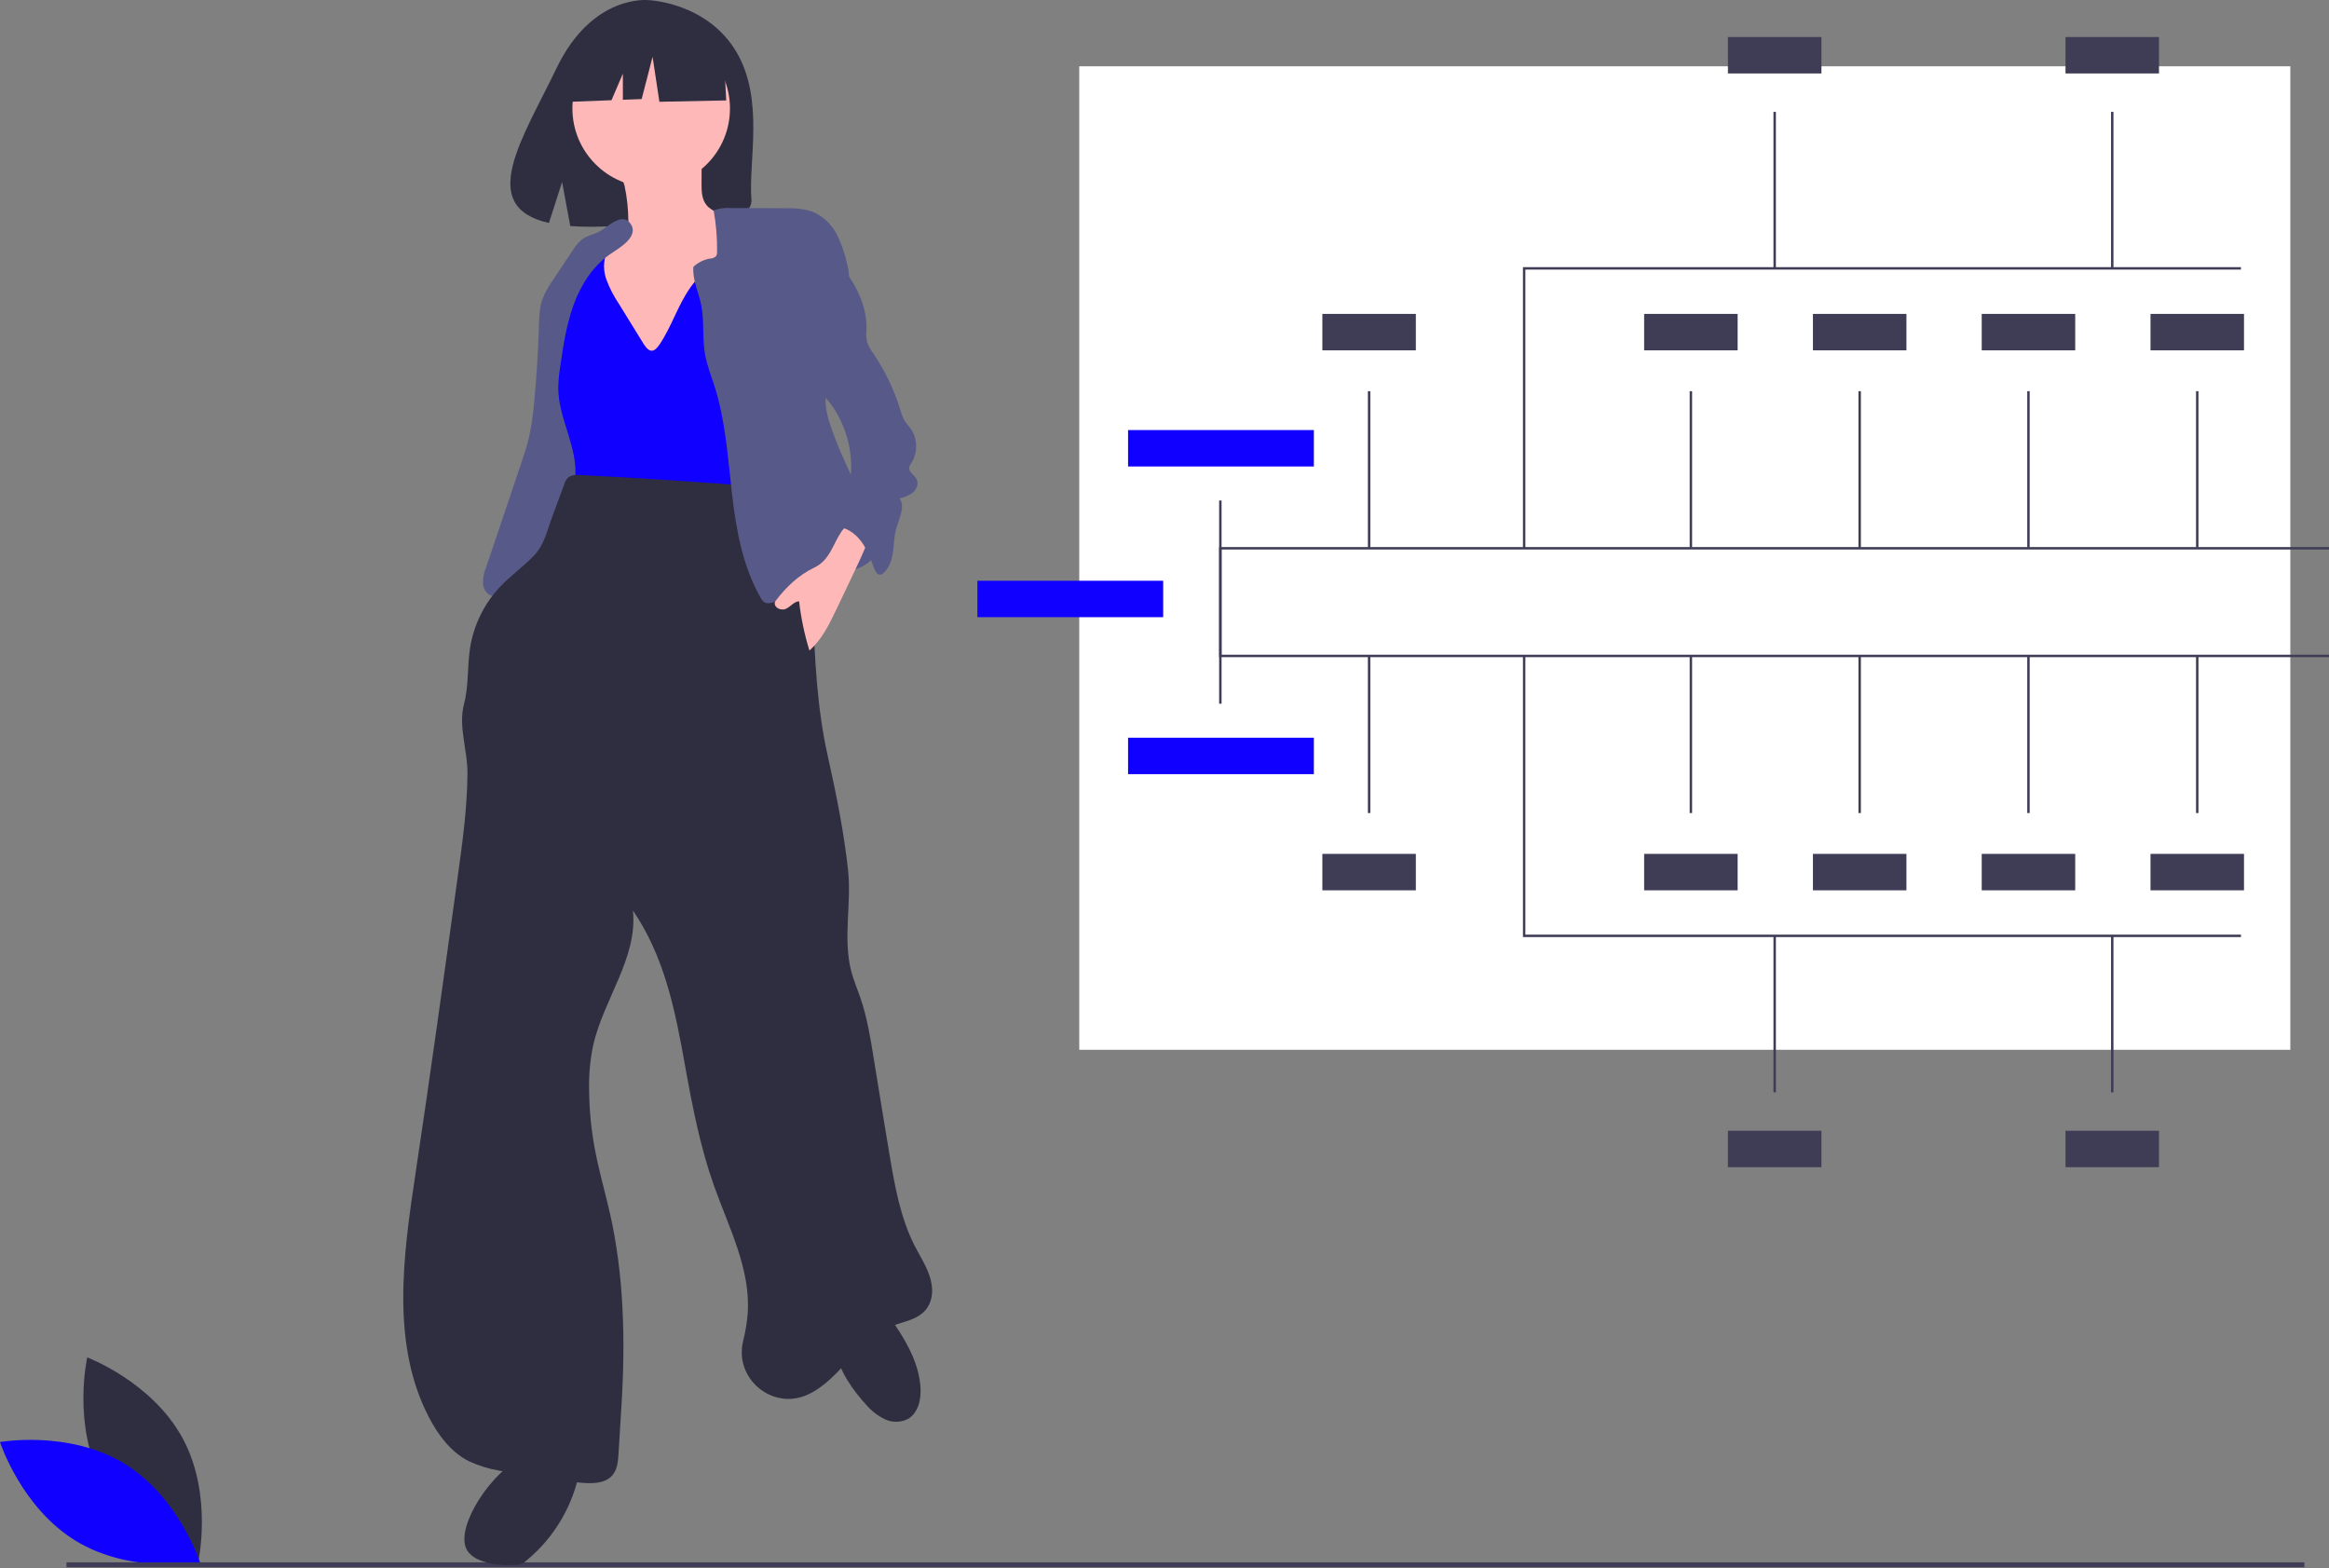 <?xml version="1.0" encoding="UTF-8" standalone="no"?>
<!DOCTYPE svg PUBLIC "-//W3C//DTD SVG 1.1//EN" "http://www.w3.org/Graphics/SVG/1.1/DTD/svg11.dtd">
<svg width="100%" height="100%" viewBox="0 0 946 637" version="1.1" xmlns="http://www.w3.org/2000/svg" xmlns:xlink="http://www.w3.org/1999/xlink" xml:space="preserve" xmlns:serif="http://www.serif.com/" style="fill-rule:evenodd;clip-rule:evenodd;stroke-linejoin:round;stroke-miterlimit:2;">
    <rect x="0" y="0" width="946" height="637" fill="#808080" stroke="none"/>
    <rect x="438.375" y="26.927" width="491.92" height="399.448" style="fill:white;"/>
    <g transform="matrix(1,0,0,1,-127,-131.727)">
        <path d="M168.634,733.568C181.062,756.617 207.44,766.512 207.44,766.512C207.44,766.512 213.667,739.036 201.239,715.987C188.81,692.938 162.433,683.044 162.433,683.044C162.433,683.044 156.206,710.519 168.634,733.568Z" style="fill:rgb(47,46,65);fill-rule:nonzero;"/>
    </g>
    <g transform="matrix(1,0,0,1,-127,-131.727)">
        <path d="M177.177,725.985C199.615,739.485 208.257,766.299 208.257,766.299C208.257,766.299 180.519,771.226 158.08,757.726C135.642,744.226 127,717.412 127,717.412C127,717.412 154.738,712.485 177.177,725.985Z" style="fill:rgb(16,0,255);fill-rule:nonzero;"/>
    </g>
    <rect x="27" y="634.547" width="909" height="2" style="fill:rgb(63,61,86);"/>
    <rect x="458.203" y="174.67" width="75.463" height="14.797" style="fill:rgb(16,0,255);"/>
    <rect x="397" y="235.873" width="75.463" height="14.797" style="fill:rgb(16,0,255);"/>
    <rect x="537.118" y="346.805" width="37.978" height="14.797" style="fill:rgb(63,61,86);"/>
    <rect x="667.822" y="346.805" width="37.978" height="14.797" style="fill:rgb(63,61,86);"/>
    <rect x="736.38" y="346.805" width="37.978" height="14.797" style="fill:rgb(63,61,86);"/>
    <rect x="701.855" y="459.26" width="37.978" height="14.797" style="fill:rgb(63,61,86);"/>
    <rect x="838.971" y="459.26" width="37.978" height="14.797" style="fill:rgb(63,61,86);"/>
    <rect x="804.938" y="346.805" width="37.978" height="14.797" style="fill:rgb(63,61,86);"/>
    <rect x="873.496" y="346.805" width="37.978" height="14.797" style="fill:rgb(63,61,86);"/>
    <path d="M946,266.903L495.194,266.903L495.194,203.277L496.181,203.277L496.181,265.916L946,265.916L946,266.903Z" style="fill:rgb(63,61,86);fill-rule:nonzero;"/>
    <path d="M910.241,380.591L618.589,380.591L618.589,266.594L619.576,266.594L619.576,379.604L910.241,379.604L910.241,380.591Z" style="fill:rgb(63,61,86);fill-rule:nonzero;"/>
    <rect x="555.614" y="266.656" width="0.986" height="63.564" style="fill:rgb(63,61,86);"/>
    <rect x="686.318" y="266.656" width="0.986" height="63.564" style="fill:rgb(63,61,86);"/>
    <rect x="754.876" y="266.656" width="0.986" height="63.564" style="fill:rgb(63,61,86);"/>
    <rect x="823.434" y="266.656" width="0.986" height="63.564" style="fill:rgb(63,61,86);"/>
    <rect x="891.992" y="266.656" width="0.986" height="63.564" style="fill:rgb(63,61,86);"/>
    <rect x="720.351" y="380.097" width="0.986" height="63.564" style="fill:rgb(63,61,86);"/>
    <rect x="857.466" y="380.097" width="0.986" height="63.564" style="fill:rgb(63,61,86);"/>
    <rect x="458.203" y="299.627" width="75.463" height="14.797" style="fill:rgb(16,0,255);"/>
    <rect x="537.118" y="127.492" width="37.978" height="14.797" style="fill:rgb(63,61,86);"/>
    <rect x="667.822" y="127.492" width="37.978" height="14.797" style="fill:rgb(63,61,86);"/>
    <rect x="736.38" y="127.492" width="37.978" height="14.797" style="fill:rgb(63,61,86);"/>
    <rect x="701.855" y="15.037" width="37.978" height="14.797" style="fill:rgb(63,61,86);"/>
    <rect x="838.971" y="15.037" width="37.978" height="14.797" style="fill:rgb(63,61,86);"/>
    <rect x="804.938" y="127.492" width="37.978" height="14.797" style="fill:rgb(63,61,86);"/>
    <rect x="873.496" y="127.492" width="37.978" height="14.797" style="fill:rgb(63,61,86);"/>
    <path d="M946,222.191L495.194,222.191L495.194,285.817L496.181,285.817L496.181,223.178L946,223.178L946,222.191Z" style="fill:rgb(63,61,86);fill-rule:nonzero;"/>
    <path d="M910.241,108.503L618.589,108.503L618.589,222.5L619.576,222.5L619.576,109.49L910.241,109.49L910.241,108.503Z" style="fill:rgb(63,61,86);fill-rule:nonzero;"/>
    <rect x="555.614" y="158.874" width="0.986" height="63.564" style="fill:rgb(63,61,86);"/>
    <rect x="686.318" y="158.874" width="0.986" height="63.564" style="fill:rgb(63,61,86);"/>
    <rect x="754.876" y="158.874" width="0.986" height="63.564" style="fill:rgb(63,61,86);"/>
    <rect x="823.434" y="158.874" width="0.986" height="63.564" style="fill:rgb(63,61,86);"/>
    <rect x="891.992" y="158.874" width="0.986" height="63.564" style="fill:rgb(63,61,86);"/>
    <rect x="720.351" y="45.433" width="0.986" height="63.564" style="fill:rgb(63,61,86);"/>
    <rect x="857.466" y="45.433" width="0.986" height="63.564" style="fill:rgb(63,61,86);"/>
    <g transform="matrix(1,0,0,1,-127,-131.727)">
        <path d="M426.13,152.85C414.228,132.74 390.681,131.802 390.681,131.802C390.681,131.802 367.736,128.868 353.016,159.497C339.297,188.045 320.362,215.609 349.968,222.292L355.316,205.648L358.628,223.531C362.843,223.834 367.072,223.907 371.295,223.748C403,222.724 433.195,224.047 432.223,212.67C430.93,197.546 437.582,172.201 426.13,152.85Z" style="fill:rgb(47,46,65);fill-rule:nonzero;"/>
    </g>
    <g transform="matrix(1,0,0,1,-127,-131.727)">
        <path d="M382.223,221.369C382.28,223.633 382.263,226.02 381.138,227.985C378.908,231.881 373.465,232.464 370.19,235.535C366.747,238.764 366.357,244.004 366.193,248.722C366.021,253.655 365.876,258.749 367.676,263.344C368.778,265.876 370.172,268.27 371.829,270.479C373.828,273.361 375.845,276.229 377.882,279.085C378.969,280.694 380.181,282.214 381.506,283.634C385.152,287.348 390.154,289.404 395.148,290.871C398.375,291.819 401.859,292.557 405.061,291.527C407.179,290.701 409.131,289.5 410.825,287.983C413.299,286.208 415.498,284.077 417.349,281.659C420.038,277.759 420.782,272.877 421.339,268.174C422.987,254.265 423.628,240.255 423.257,226.253C423.325,224.727 423.051,223.206 422.457,221.799C420.799,218.561 416.358,217.87 414.018,215.085C412.018,212.704 411.936,209.306 411.953,206.196L411.996,198.279C412.066,197.612 411.932,196.94 411.612,196.35C411.026,195.71 410.208,195.328 409.341,195.291C404.42,194.474 399.432,194.141 394.446,194.294C390.404,194.418 382.649,194.08 379.154,196.331C375.981,198.374 379.953,204.018 380.688,207.188C381.676,211.851 382.19,216.602 382.223,221.369Z" style="fill:rgb(255,184,184);fill-rule:nonzero;"/>
    </g>
    <g transform="matrix(1,0,0,1,-127,-131.727)">
        <path d="M316.49,751.456C315.463,754.951 314.986,759.027 317.12,761.98C318.299,763.459 319.853,764.596 321.618,765.275C326.072,767.214 331.058,767.596 335.911,767.372C337.793,767.459 339.628,766.755 340.967,765.431C352.245,756.094 359.877,743.074 362.515,728.674C362.728,727.93 362.687,727.136 362.4,726.418C362.029,725.862 361.509,725.421 360.899,725.145C358.39,723.572 355.684,722.337 352.852,721.47C337.355,717.47 320.33,738.392 316.49,751.456Z" style="fill:rgb(47,46,65);fill-rule:nonzero;"/>
    </g>
    <g transform="matrix(1,0,0,1,-127,-131.727)">
        <path d="M479.008,702.475C481.09,704.893 483.657,706.848 486.541,708.212C489.471,709.568 492.866,709.51 495.748,708.055C500.011,705.628 501.219,699.989 500.879,695.095C500.25,686.043 495.926,677.886 490.957,670.492C489.385,668.153 485.904,661.19 482.85,661.103C481.399,661.062 475.973,666.323 474.499,667.324C469.112,670.983 465.381,673.6 466.502,680.622C467.752,688.454 473.737,696.836 479.008,702.475Z" style="fill:rgb(47,46,65);fill-rule:nonzero;"/>
    </g>
    <circle cx="264.5" cy="44.047" r="32" style="fill:rgb(255,184,184);"/>
    <g transform="matrix(1,0,0,1,-127,-131.727)">
        <path d="M378.323,255.035C376.288,252.01 374.613,248.757 373.333,245.343C372.054,241.895 372.023,238.106 373.246,234.639C369.788,232.632 365.093,234.257 362.575,237.362C360.057,240.467 359.286,244.63 359.064,248.621C358.842,252.613 359.077,256.663 358.208,260.566C356.287,269.2 349.155,276.298 348.625,285.127C348.103,293.813 354.059,301.379 356.989,309.573C358.765,314.68 359.508,320.089 359.173,325.485C359.078,327.227 358.969,329.213 360.198,330.451C360.838,331.01 361.595,331.417 362.413,331.644C376.553,336.619 391.825,337.049 406.81,337.429L431.559,338.055C433.055,338.234 434.572,337.98 435.929,337.324C438.15,335.962 438.447,332.911 438.485,330.306C438.81,307.877 437.856,285.45 436.902,263.039C436.556,254.915 436.205,246.745 434.482,238.799C434.043,236.776 433.324,234.526 431.456,233.632C429.875,232.877 427.999,233.366 426.355,233.973C418.685,236.826 412.054,241.931 407.334,248.616C402.256,255.843 399.758,264.513 394.788,271.795C391.181,277.08 389.095,272.474 386.692,268.583C383.904,264.066 381.114,259.55 378.323,255.035Z" style="fill:rgb(16,0,255);fill-rule:nonzero;"/>
    </g>
    <g transform="matrix(1,0,0,1,-127,-131.727)">
        <path d="M370.123,225.958C368.219,226.894 366.069,227.301 364.257,228.405C362.087,229.726 360.612,231.908 359.206,234.023L351.621,245.433C349.837,247.882 348.376,250.55 347.273,253.371C346.089,256.832 346.008,260.558 345.898,264.214C345.59,274.384 344.958,284.537 344.002,294.673C343.626,299.56 342.922,304.417 341.895,309.21C340.991,313.097 339.713,316.886 338.438,320.667L324.383,362.33C323.515,364.405 323.103,366.642 323.173,368.89C323.406,371.121 324.881,373.388 327.088,373.785C328.547,373.908 330.011,373.612 331.308,372.931C336.673,370.691 341.999,368.039 346.131,363.947C352.921,357.222 355.652,347.527 358.123,338.295C359.434,333.396 360.754,328.429 360.749,323.358C360.737,311.849 353.94,301.188 353.759,289.68C353.792,286.552 354.074,283.433 354.601,280.35C355.813,271.968 357.07,263.522 359.974,255.567C362.878,247.611 367.579,240.083 374.493,235.192C377.808,232.848 386.708,228.154 383.233,222.763C379.768,217.39 373.512,224.293 370.123,225.958Z" style="fill:rgb(87,90,136);fill-rule:nonzero;"/>
    </g>
    <g transform="matrix(1,0,0,1,-127,-131.727)">
        <path d="M431.78,329.098C408.848,327.319 385.896,325.841 362.923,324.662C360.992,324.562 358.796,324.566 357.472,325.974C356.903,326.666 356.479,327.465 356.223,328.323L351.316,341.558C349.142,347.42 348.152,352.955 343.812,357.456C339.471,361.957 334.308,365.608 330.023,370.161C323.631,376.984 319.425,385.567 317.949,394.798C316.754,402.375 317.434,410.226 315.476,417.642C313.063,426.782 316.935,436.3 316.874,445.753C316.784,459.831 314.853,473.825 312.925,487.771C307.336,528.206 301.747,568.641 295.676,609.006C290.692,642.146 285.784,677.92 301.348,707.6C305.068,714.694 310.135,721.43 317.25,725.109C321.19,726.961 325.364,728.272 329.656,729.004C340.677,731.31 351.825,732.961 363.042,733.949C367.592,734.349 372.895,734.343 375.813,730.829C377.77,728.471 378.044,725.187 378.232,722.128L379.458,702.154C381.045,676.308 380.463,649.512 374.696,624.267C372.752,615.755 370.306,607.355 368.679,598.777C367.134,590.629 366.333,582.357 366.288,574.064C366.162,568.119 366.709,562.179 367.918,556.358C372.137,537.586 386.114,520.659 384.082,501.527C396.961,520.416 401.23,542.042 405.26,564.546C408.2,580.962 411.379,597.412 416.945,613.133C422.996,630.223 431.98,647.191 430.701,665.275C430.389,669.045 429.763,672.782 428.831,676.447C425.172,691.626 440.634,704.607 454.892,698.242C454.989,698.199 455.087,698.155 455.184,698.11C468.361,692.04 475.016,676.058 488.457,670.597C494.697,668.062 502.471,667.704 505,660.041C505.561,658.27 505.749,656.403 505.553,654.556C504.961,648.358 501.43,643.344 498.681,638.017C492.685,626.396 490.412,613.27 488.255,600.373C486.113,587.559 484.009,574.738 481.945,561.912C480.596,553.526 479.251,545.089 476.495,537.055C475.288,533.538 473.814,530.108 472.847,526.517C469.234,513.104 472.971,498.814 471.46,485.005C469.761,469.471 466.641,454.047 463.225,438.799C458.8,419.047 457.896,398.697 457.185,378.469C456.902,370.434 456.608,362.202 453.58,354.754C449.309,344.249 440.882,335.861 431.78,329.098Z" style="fill:rgb(47,46,65);fill-rule:nonzero;"/>
    </g>
    <path d="M293.868,19.185L270.604,6.999L238.479,11.984L231.832,41.341L248.378,40.704L253,29.919L253,40.526L260.634,40.233L265.066,23.062L267.835,41.341L294.976,40.787L293.868,19.185Z" style="fill:rgb(47,46,65);fill-rule:nonzero;"/>
    <g transform="matrix(1,0,0,1,-127,-131.727)">
        <path d="M408.63,240.117C410.513,238.335 412.887,237.157 415.445,236.735C416.34,236.731 417.201,236.384 417.85,235.767C418.168,235.229 418.311,234.605 418.259,233.981C418.341,228.341 417.873,222.707 416.862,217.158C419.058,216.379 421.391,216.062 423.715,216.227L445.256,216.287C449.588,216.299 454.072,216.343 458.013,218.14C462.049,220.171 465.294,223.493 467.229,227.576C469.137,231.635 470.537,235.915 471.395,240.317C473.956,251.372 464.766,262.498 463.944,273.815C463.707,277.079 463.981,280.367 463.681,283.626C463.365,287.057 462.415,290.423 462.337,293.868C462.241,298.127 463.483,302.299 464.913,306.313C469.284,318.575 475.509,330.084 480.561,342.082C481.853,344.818 482.722,347.735 483.138,350.733C483.541,353.765 482.681,356.833 480.762,359.214C478.656,361.578 475.449,362.543 472.492,363.671C468.776,365.089 465.229,366.911 461.913,369.106C460.575,370.097 459.129,370.934 457.604,371.603C456.107,372.071 454.574,372.41 453.02,372.617C449.029,373.377 445.259,374.985 441.403,376.264C440.132,376.685 438.665,377.053 437.516,376.365C436.872,375.906 436.355,375.29 436.013,374.577C428.622,361.778 426.012,346.82 424.317,332.137C422.623,317.454 421.688,302.534 417.193,288.453C415.827,284.172 414.131,279.969 413.355,275.543C412.232,269.144 413.073,262.519 411.917,256.125C410.893,250.458 408.239,245.863 408.63,240.117Z" style="fill:rgb(87,90,136);fill-rule:nonzero;"/>
    </g>
    <g transform="matrix(1,0,0,1,-127,-131.727)">
        <path d="M457.746,362.262C451.333,365.329 446.259,370.207 441.966,375.873C441.058,377.073 442.277,379.31 445,379.273C447.534,379.239 449.048,375.99 451.582,375.956C452.357,382.729 453.759,389.416 455.771,395.929C460.827,391.49 463.854,385.24 466.751,379.167L472.476,367.163C474.578,362.756 476.68,358.347 478.575,353.847C479.09,352.795 479.408,351.657 479.514,350.49C479.764,342.746 472.128,342.699 468.835,347.546C465.234,352.847 464.112,359.217 457.746,362.262Z" style="fill:rgb(255,184,184);fill-rule:nonzero;"/>
    </g>
    <g transform="matrix(1,0,0,1,-127,-131.727)">
        <path d="M459.063,229.123C463.958,234.21 468.888,239.339 472.688,245.289C476.488,251.238 479.128,258.136 478.951,265.193C478.762,266.98 478.827,268.784 479.145,270.552C479.698,272.183 480.522,273.708 481.583,275.064C486.379,282.104 490.101,289.819 492.628,297.954C493.038,299.559 493.646,301.107 494.436,302.563C495.159,303.746 496.144,304.745 496.941,305.88C499.774,310.06 499.86,315.548 497.159,319.814C496.758,320.316 496.464,320.895 496.297,321.515C495.969,323.459 498.409,324.629 499.306,326.384C500.216,328.165 499.345,330.439 497.836,331.751C496.227,332.95 494.373,333.779 492.407,334.178C494.932,337.793 491.868,342.872 490.841,347.16C490.122,350.16 490.131,353.283 489.66,356.332C489.19,359.381 488.131,362.516 485.783,364.516C485.483,364.804 485.116,365.009 484.715,365.114C483.412,365.368 482.525,363.861 482.069,362.615C480.649,358.734 479.216,354.778 476.712,351.49C474.209,348.203 470.415,345.628 466.283,345.64C465.59,343.983 465.741,342.089 466.688,340.562C467.516,339.001 468.729,337.677 469.643,336.164C470.8,334.102 471.587,331.853 471.968,329.52C474.008,318.803 471.953,307.701 466.211,298.424C464.876,296.223 463.262,294.205 461.408,292.42C459.39,290.529 457.03,289.009 455.167,286.965C452.295,283.566 450.558,279.351 450.201,274.915C449.857,270.509 449.974,266.078 450.551,261.695C451.389,252.998 452.465,244.289 453.708,235.64C453.804,234.514 454.095,233.412 454.57,232.386C455.545,230.567 457.195,230.001 459.063,229.123Z" style="fill:rgb(87,90,136);fill-rule:nonzero;"/>
    </g>
</svg>
